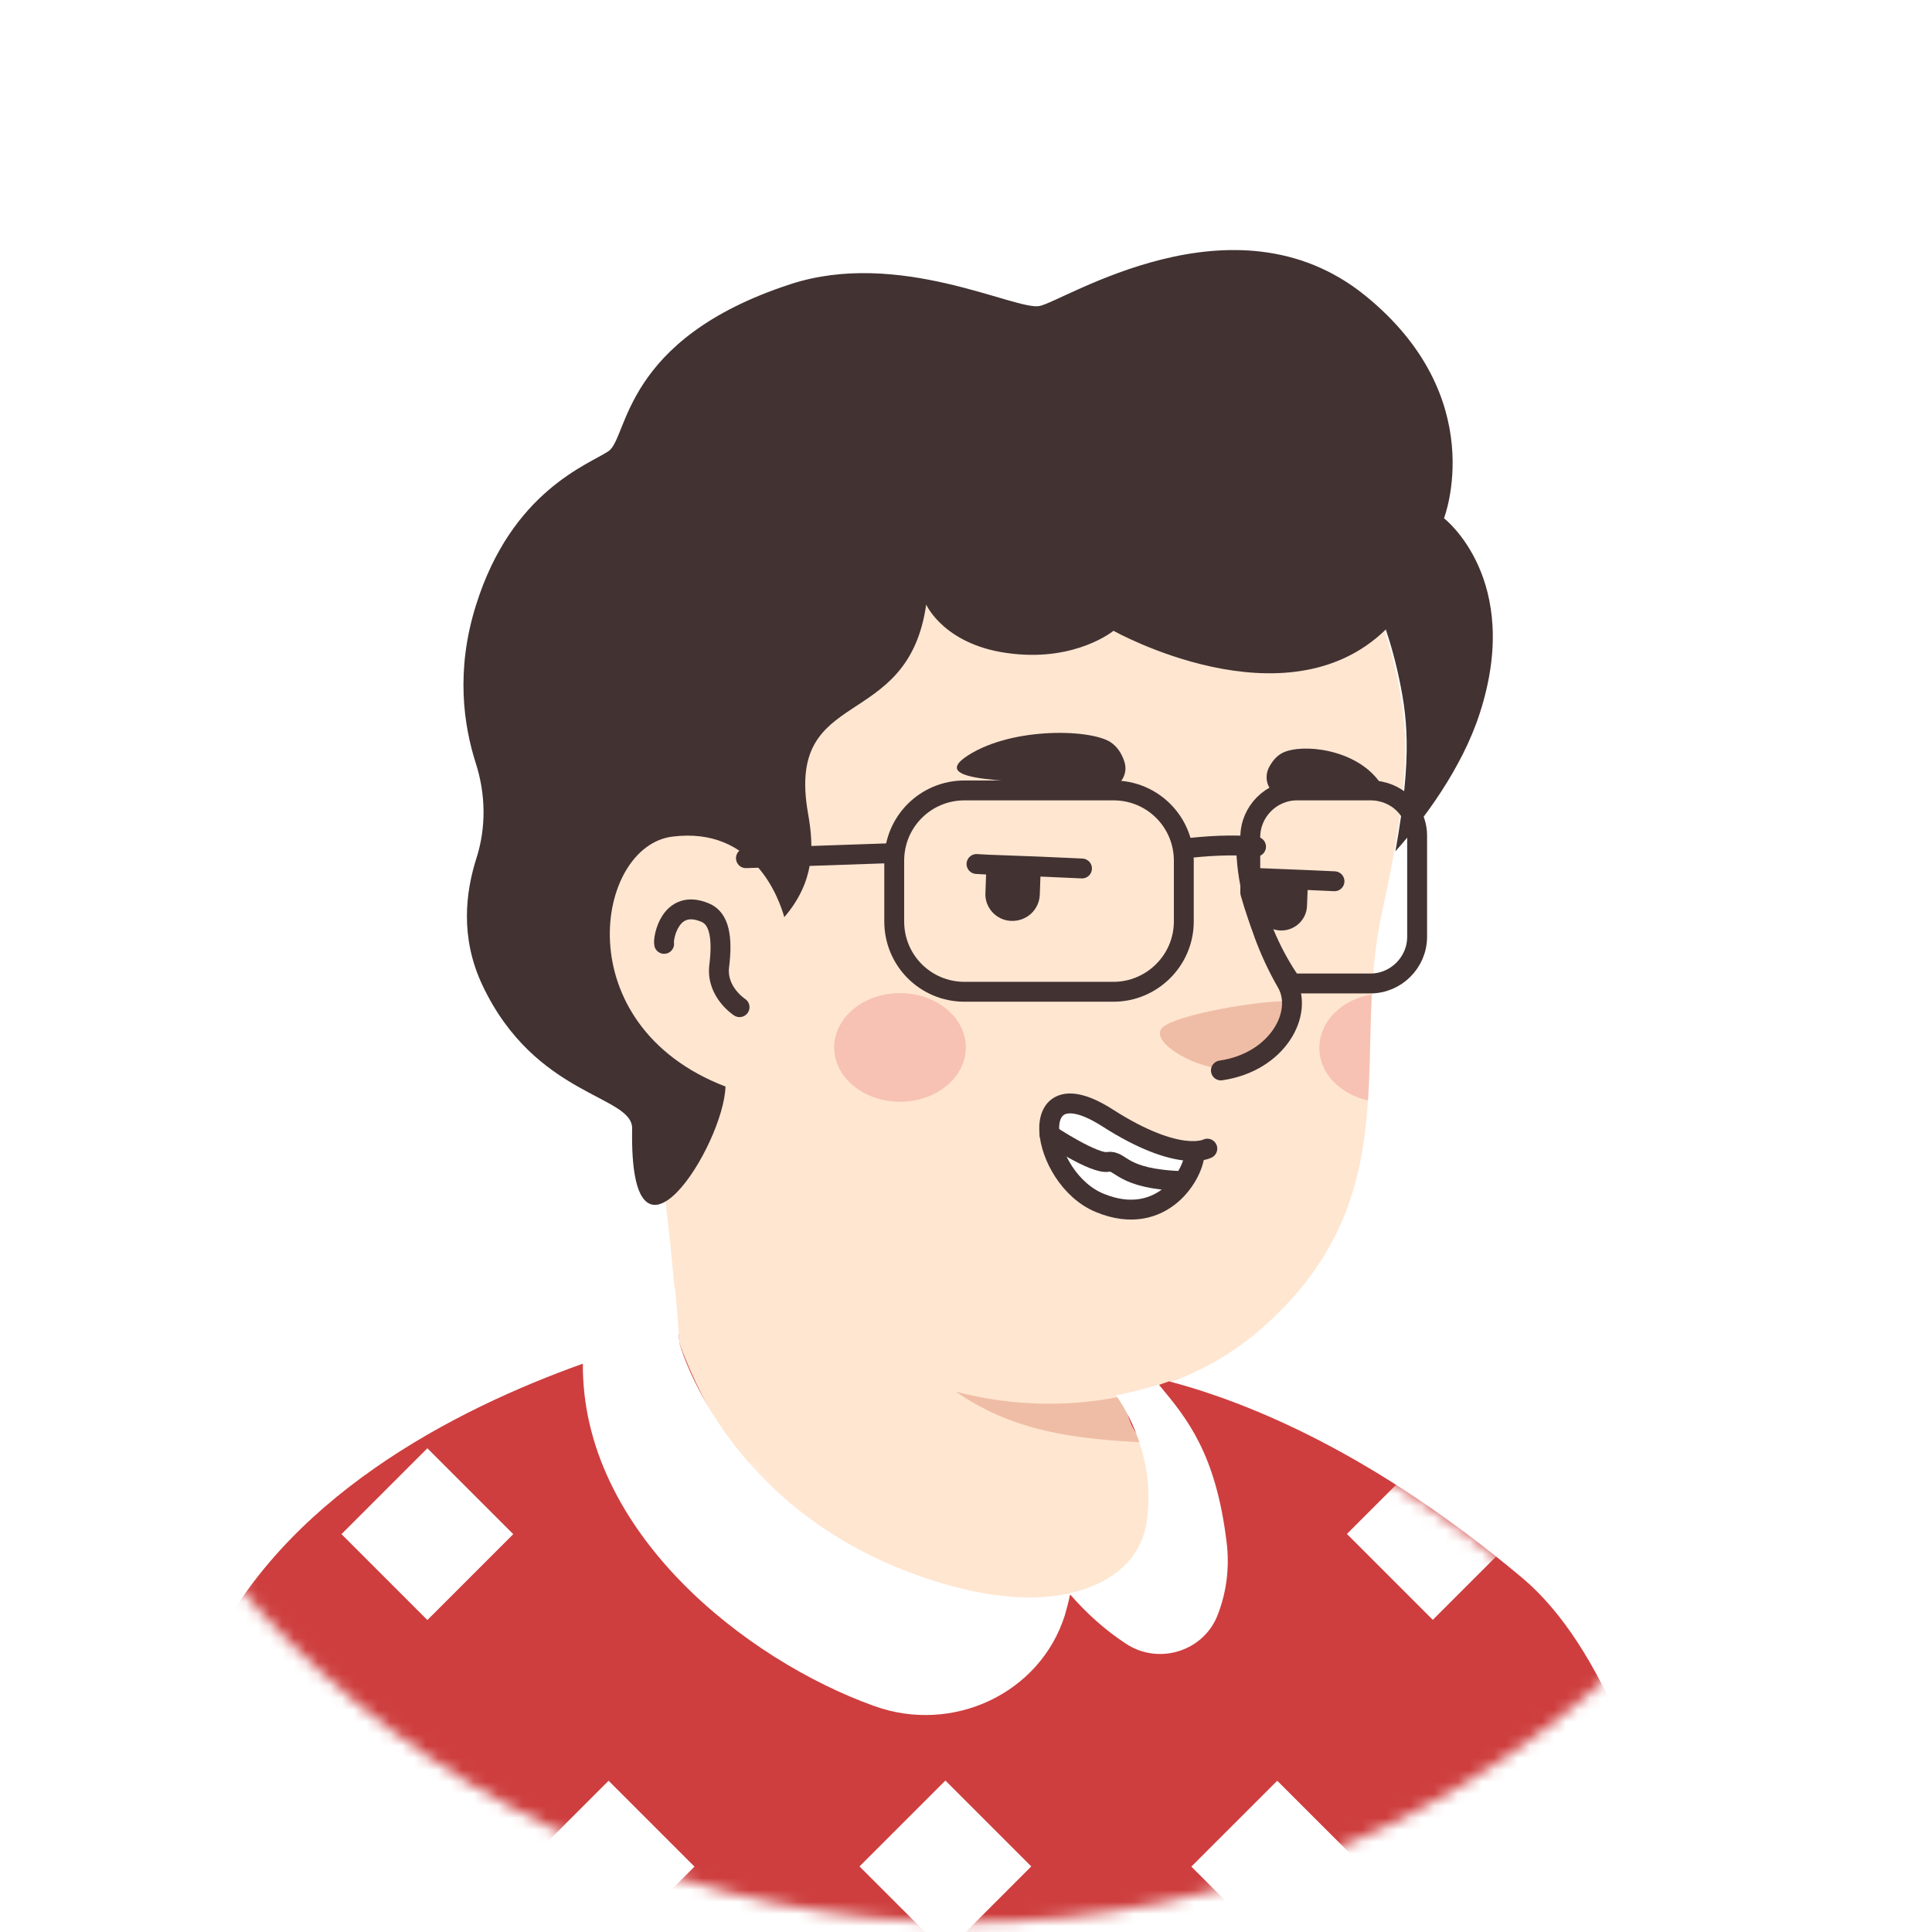 <svg width="161" height="161" viewBox="0 0 161 161" fill="none" xmlns="http://www.w3.org/2000/svg">
<mask id="mask0_1198_50867" style="mask-type:alpha" maskUnits="userSpaceOnUse" x="0" y="0" width="161" height="161">
<path d="M80.59 160.208C36.423 160.208 0.686 124.418 0.686 80.303C0.686 36.136 36.476 0.399 80.59 0.399C124.757 0.399 160.494 36.189 160.494 80.303C160.547 124.471 124.757 160.208 80.59 160.208Z" fill="#F7C0B5"/>
</mask>
<g mask="url(#mask0_1198_50867)">
<g filter="url(#filter0_i_1198_50867)">
<path d="M80.594 160.207C36.426 160.207 0.69 124.417 0.69 80.303C0.69 36.136 36.479 0.399 80.594 0.399C124.761 0.399 160.498 36.189 160.498 80.303C160.551 124.47 124.761 160.207 80.594 160.207Z" fill="white"/>
</g>
<path d="M125.34 147.587C124.967 147.853 124.541 148.119 124.168 148.386C123.742 148.652 123.369 148.918 122.943 149.131C122.57 149.345 122.251 149.558 121.878 149.771C121.825 149.824 121.771 149.824 121.718 149.877C120.493 150.623 119.214 151.316 117.936 151.955C117.563 152.168 117.137 152.381 116.764 152.541C116.764 152.541 116.711 152.594 116.657 152.594C116.231 152.807 115.805 153.02 115.379 153.233C114.527 153.659 113.621 154.032 112.769 154.405C112.343 154.618 111.863 154.778 111.437 154.938C111.011 155.098 110.531 155.311 110.105 155.471C109.679 155.63 109.2 155.843 108.774 156.003C108.774 156.003 108.774 156.003 108.72 156.003C108.294 156.163 107.815 156.323 107.388 156.483C106.43 156.802 105.418 157.122 104.459 157.441C104.139 157.548 103.766 157.655 103.447 157.761C102.434 158.081 101.422 158.347 100.41 158.56C100.037 158.667 99.664 158.72 99.238 158.826C98.279 159.04 97.267 159.253 96.308 159.466C96.095 159.519 95.936 159.519 95.722 159.572C95.403 159.626 95.03 159.679 94.71 159.732C94.231 159.785 93.805 159.892 93.325 159.945C93.112 159.998 92.899 159.998 92.686 160.052C92.42 160.105 92.1 160.158 91.781 160.158C90.928 160.265 90.023 160.371 89.17 160.478C88.904 160.531 88.584 160.531 88.318 160.584H88.265C87.892 160.638 87.519 160.638 87.146 160.691C86.773 160.744 86.4 160.744 86.028 160.744C85.814 160.744 85.548 160.797 85.335 160.797C84.909 160.797 84.536 160.851 84.163 160.851C83.63 160.851 83.151 160.904 82.618 160.904C82.085 160.904 81.606 160.904 81.073 160.904C80.701 160.904 80.328 160.904 79.955 160.904C57.528 160.584 37.286 151.049 22.903 135.921C22.903 135.921 22.903 135.867 22.85 135.867C24.501 132.618 30.627 126.758 37.02 121.911C45.117 115.785 56.569 112.003 56.569 112.003C56.569 112.003 64.081 110.777 91.94 116.584C113.195 121.058 122.251 139.223 125.34 147.587Z" fill="#FFE6D1"/>
<path d="M97.853 131.34C96.735 136.826 89.49 140.076 77.291 135.175C62.323 129.102 56.569 112.003 56.569 112.003C55.77 99.751 53.906 89.257 53.906 89.257C71.219 87.765 91.674 108.008 91.674 108.008L94.018 118.022C94.231 118.875 94.657 119.62 95.296 120.153C96.415 122.071 98.599 127.824 97.853 131.34Z" fill="#FFE6D1"/>
<path d="M95.296 120.206C85.122 119.674 77.611 118.182 69.567 103.746C76.386 109.766 84.429 112.056 92.899 113.122L94.018 118.022C94.231 118.928 94.657 119.674 95.296 120.206Z" fill="#EFBDA5"/>
<path d="M116.338 56.017C117.297 60.491 117.776 64.114 115.166 76.046C112.556 87.978 117.563 99.911 104.991 110.831C96.522 118.182 81.713 119.567 69.887 111.523C65.892 108.807 62.216 105.025 59.233 100.071C56.889 96.182 54.172 92.506 51.136 89.15C46.928 84.569 41.867 75.353 44.371 59.053C48.419 32.525 74.681 29.489 90.183 32.418C105.684 35.348 113.728 44.191 116.338 56.017Z" fill="#FFE6D1"/>
<path d="M65.359 76.845C65.359 76.845 63.708 68.855 55.93 69.814C49.218 70.666 46.874 86.753 62.11 91.228" fill="#FFE6D1"/>
<path d="M61.63 83.93C61.63 83.93 59.712 82.705 59.926 80.574C60.245 78.07 59.926 76.525 58.754 76.046C55.824 74.821 55.238 78.23 55.344 78.656" stroke="#423232" stroke-width="1.657" stroke-miterlimit="10" stroke-linecap="round" stroke-linejoin="round"/>
<path d="M102.275 89.097C102.275 89.097 104.299 89.204 106.217 86.913C107.282 85.635 108.188 84.037 107.602 83.557C107.016 83.025 97.374 84.516 96.735 85.794C96.095 87.073 99.824 89.097 102.275 89.097Z" fill="#EFBDA5"/>
<path d="M103.873 71.198C103.873 71.198 103.979 76.259 107.229 81.905C108.667 84.409 106.483 88.511 101.742 89.203" stroke="#423232" stroke-width="1.657" stroke-miterlimit="10" stroke-linecap="round" stroke-linejoin="round"/>
<path opacity="0.42" d="M75.001 91.814C78.031 91.814 80.487 89.786 80.487 87.286C80.487 84.785 78.031 82.758 75.001 82.758C71.971 82.758 69.514 84.785 69.514 87.286C69.514 89.786 71.971 91.814 75.001 91.814Z" fill="#ED938A"/>
<path opacity="0.42" d="M114.314 82.864C114.154 85.847 114.207 88.777 113.994 91.707C111.65 91.174 109.945 89.416 109.945 87.339C109.945 85.102 111.81 83.29 114.314 82.864Z" fill="#ED938A"/>
<path d="M143.071 180.527H8.406C8.406 180.527 9.205 155.81 17.302 138.178C23.428 124.861 37.864 117.456 48.624 113.621C51.66 112.555 54.43 111.756 56.561 111.17C56.561 111.437 56.614 111.65 56.614 111.916C56.614 111.916 62.367 129.016 77.336 135.088C89.535 140.042 96.78 136.74 97.898 131.253C98.591 127.737 96.407 121.984 95.288 120.12C94.649 119.587 94.223 118.788 94.01 117.989L93.583 116.231C94.596 116.018 95.554 115.752 96.513 115.432C96.833 115.325 97.099 115.219 97.419 115.112C104.291 116.924 114.625 121.238 126.824 131.466C140.62 143.026 143.071 180.527 143.071 180.527Z" fill="#CE3E3E"/>
<mask id="mask1_1198_50867" style="mask-type:alpha" maskUnits="userSpaceOnUse" x="8" y="111" width="136" height="70">
<path d="M143.071 180.527H8.406C8.406 180.527 9.205 155.81 17.302 138.178C23.428 124.86 37.864 117.456 48.624 113.62C51.66 112.555 54.43 111.756 56.561 111.17C56.561 111.436 56.614 111.649 56.614 111.916C56.614 111.916 62.367 129.015 77.336 135.088C89.535 140.042 96.78 136.739 97.898 131.252C98.591 127.737 96.407 121.984 95.288 120.119C94.649 119.586 94.223 118.787 94.01 117.988L93.583 116.231C94.596 116.017 95.554 115.751 96.513 115.431C96.833 115.325 97.099 115.218 97.419 115.112C104.291 116.923 114.625 121.238 126.824 131.466C140.62 143.025 143.071 180.527 143.071 180.527Z" fill="#CE3E3E"/>
</mask>
<g mask="url(#mask1_1198_50867)">
<path d="M63.68 120.673L56.523 127.83L63.68 134.986L70.837 127.83L63.68 120.673Z" fill="white"/>
<path d="M91.708 120.694L84.552 127.851L91.708 135.007L98.865 127.851L91.708 120.694Z" fill="white"/>
<path d="M35.614 120.689L28.457 127.846L35.614 135.003L42.771 127.846L35.614 120.689Z" fill="white"/>
<path d="M119.399 120.673L112.243 127.829L119.399 134.986L126.556 127.829L119.399 120.673Z" fill="white"/>
<path d="M50.717 148.395L43.56 155.552L50.717 162.709L57.874 155.552L50.717 148.395Z" fill="white"/>
<path d="M78.783 148.379L71.626 155.535L78.783 162.692L85.939 155.535L78.783 148.379Z" fill="white"/>
<path d="M106.436 148.395L99.279 155.552L106.436 162.708L113.593 155.552L106.436 148.395Z" fill="white"/>
</g>
<path d="M89.162 132.904C89.162 132.904 85.487 135.674 86.285 138.284C87.031 140.895 94.169 140.468 95.554 138.284C96.886 136.1 90.92 132.425 89.162 132.904Z" fill="#CE3E3E"/>
<path d="M89.109 132.851C89.162 132.904 89.162 132.904 89.215 132.958C89.215 132.904 89.215 132.851 89.215 132.851C89.162 132.798 89.109 132.798 89.109 132.851Z" fill="white"/>
<path d="M74.992 130.72C60.024 124.648 56.614 111.916 56.614 111.916C56.614 111.65 56.561 111.437 56.561 111.17C56.508 110.371 56.348 108.081 56.242 107.282C55.283 107.601 54.111 108.241 53.045 108.827C51.128 109.945 49.583 111.543 48.624 113.514C48.624 113.568 48.571 113.568 48.571 113.621C48.464 127.631 62.154 138.338 72.862 142.173C79.361 144.517 86.658 141.161 88.736 134.609C88.896 134.023 89.056 133.49 89.162 132.904C89.109 132.851 89.109 132.851 89.056 132.798C85.593 133.544 80.852 133.064 74.992 130.72Z" fill="white"/>
<path d="M102.213 128.483C101.308 121.078 98.91 118.202 96.567 115.379C95.608 115.698 94.01 116.071 92.998 116.284C92.998 116.284 96.46 120.759 95.554 126.832C95.128 129.708 92.944 131.892 89.215 132.744C89.215 132.798 89.215 132.798 89.162 132.851C90.547 134.449 92.092 135.834 93.796 136.953C96.567 138.817 100.402 137.592 101.521 134.449C102.213 132.638 102.479 130.56 102.213 128.483Z" fill="white"/>
<path d="M34.774 180.527L32.377 160.817" stroke="#544D4D" stroke-width="1.657" stroke-miterlimit="10" stroke-linecap="round" stroke-linejoin="round"/>
<path d="M127.782 154.052C127.782 154.052 126.184 157.941 126.664 161.83C127.143 165.718 128.528 171.418 126.557 180.527" stroke="#544D4D" stroke-width="1.657" stroke-miterlimit="10" stroke-linecap="round" stroke-linejoin="round"/>
<path d="M86.703 72.959C86.703 73.012 86.703 73.065 86.703 73.065L86.65 74.557C86.597 75.835 85.531 76.794 84.253 76.741C82.975 76.688 82.016 75.569 82.122 74.344L82.175 72.852C82.175 72.586 82.282 72.266 82.389 72.053L86.65 72.266C86.65 72.479 86.703 72.692 86.703 72.959Z" fill="#423232"/>
<path d="M108.97 74.131L108.916 75.516C108.863 76.688 107.851 77.593 106.679 77.54C105.507 77.487 104.602 76.475 104.655 75.303L104.708 73.918C104.708 73.651 104.761 73.385 104.868 73.172L108.863 73.332C108.97 73.598 108.97 73.864 108.97 74.131Z" fill="#423232"/>
<path d="M92.03 65.661C93.202 65.821 94.108 64.596 93.681 63.424C93.468 62.784 93.096 62.198 92.51 61.825C90.698 60.707 83.933 60.6 80.364 63.157C77.221 65.501 86.703 64.915 92.03 65.661Z" fill="#423232"/>
<path d="M106.786 66.247C105.827 66.247 105.241 65.021 105.72 64.009C105.987 63.477 106.359 62.997 106.892 62.731C108.544 61.932 112.965 62.411 114.936 65.128C116.694 67.525 111.207 66.193 106.786 66.247Z" fill="#423232"/>
<path d="M90.166 72.373L86.597 72.213L82.335 72.053L81.376 72" stroke="#423232" stroke-width="1.657" stroke-miterlimit="10" stroke-linecap="round" stroke-linejoin="round"/>
<path d="M111.207 73.438L108.863 73.332L104.868 73.172H104.708" stroke="#423232" stroke-width="1.657" stroke-miterlimit="10" stroke-linecap="round" stroke-linejoin="round"/>
<path d="M99.56 95.94C99.615 97.762 96.909 102.402 91.662 100.248C86.636 98.204 85.145 88.594 92.325 93.178C96.08 95.553 98.345 95.94 99.56 95.94Z" fill="white"/>
<path d="M100.609 95.719C100.609 95.719 98.29 96.989 92.325 93.178C85.2 88.594 86.636 98.204 91.662 100.248C96.909 102.402 99.615 97.707 99.56 95.94" stroke="#423232" stroke-width="1.657" stroke-miterlimit="10" stroke-linecap="round" stroke-linejoin="round"/>
<path d="M87.464 94.559C87.464 94.559 91.22 97.044 92.325 96.823C93.484 96.658 93.319 98.26 98.566 98.425" stroke="#423232" stroke-width="1.657" stroke-miterlimit="10" stroke-linecap="round" stroke-linejoin="round"/>
<path d="M123.315 59.436C121.824 64.071 118.574 68.386 116.284 70.943C117.722 62.846 117.296 59.65 116.444 55.867C116.177 54.695 115.858 53.577 115.485 52.458C107.122 60.608 92.792 52.565 92.792 52.565C92.792 52.565 89.756 55.068 84.429 54.482C78.729 53.896 77.184 50.381 77.184 50.381C75.639 61.141 65.465 57.039 67.329 67.746C67.862 70.676 67.862 73.499 65.358 76.429C64.932 74.938 62.855 68.865 56.036 69.717C49.591 70.516 47.14 85.432 60.458 90.546C60.298 95.5 52.414 107.912 52.68 94.061C52.733 91.238 44.637 91.451 40.215 82.129C38.297 78.081 38.83 74.299 39.682 71.582C40.535 68.972 40.481 66.148 39.629 63.538C38.67 60.502 37.925 55.921 39.682 50.381C42.666 40.899 49.058 38.715 50.709 37.596C52.361 36.477 51.828 28.274 65.838 23.693C74.894 20.709 84.589 25.877 86.613 25.504C88.637 25.131 102.807 15.809 113.727 24.598C124.274 33.121 120.332 43.189 120.332 43.189C120.332 43.189 126.938 48.25 123.315 59.436Z" fill="#423232"/>
<path d="M92.791 82.648H80.379C77.13 82.648 74.519 80.038 74.519 76.788V71.728C74.519 68.478 77.13 65.868 80.379 65.868H92.791C96.04 65.868 98.651 68.478 98.651 71.728V76.788C98.651 80.038 95.987 82.648 92.791 82.648Z" stroke="#423232" stroke-width="1.657" stroke-miterlimit="10" stroke-linecap="round" stroke-linejoin="round"/>
<path d="M114.205 65.868H108.079C105.948 65.868 104.191 67.626 104.191 69.757V74.391C104.936 77.055 106.002 79.612 107.6 81.902C107.76 81.902 107.919 81.956 108.079 81.956H114.205C116.336 81.956 118.094 80.198 118.094 78.067V69.757C118.147 67.573 116.389 65.868 114.205 65.868Z" stroke="#423232" stroke-width="1.657" stroke-miterlimit="10" stroke-linecap="round" stroke-linejoin="round"/>
<path d="M98.651 70.716C100.462 70.502 102.752 70.343 104.67 70.556" stroke="#423232" stroke-width="1.657" stroke-miterlimit="10" stroke-linecap="round" stroke-linejoin="round"/>
<path d="M74.52 71.089L62.161 71.515" stroke="#423232" stroke-width="1.657" stroke-miterlimit="10" stroke-linecap="round" stroke-linejoin="round"/>
</g>
<defs>
<filter id="filter0_i_1198_50867" x="0.69" y="0.399" width="159.808" height="159.808" filterUnits="userSpaceOnUse" color-interpolation-filters="sRGB">
<feFlood flood-opacity="0" result="BackgroundImageFix"/>
<feBlend mode="normal" in="SourceGraphic" in2="BackgroundImageFix" result="shape"/>
<feColorMatrix in="SourceAlpha" type="matrix" values="0 0 0 0 0 0 0 0 0 0 0 0 0 0 0 0 0 0 127 0" result="hardAlpha"/>
<feOffset/>
<feGaussianBlur stdDeviation="1.657"/>
<feComposite in2="hardAlpha" operator="arithmetic" k2="-1" k3="1"/>
<feColorMatrix type="matrix" values="0 0 0 0 0 0 0 0 0 0 0 0 0 0 0 0 0 0 0.25 0"/>
<feBlend mode="normal" in2="shape" result="effect1_innerShadow_1198_50867"/>
</filter>
</defs>
</svg>
